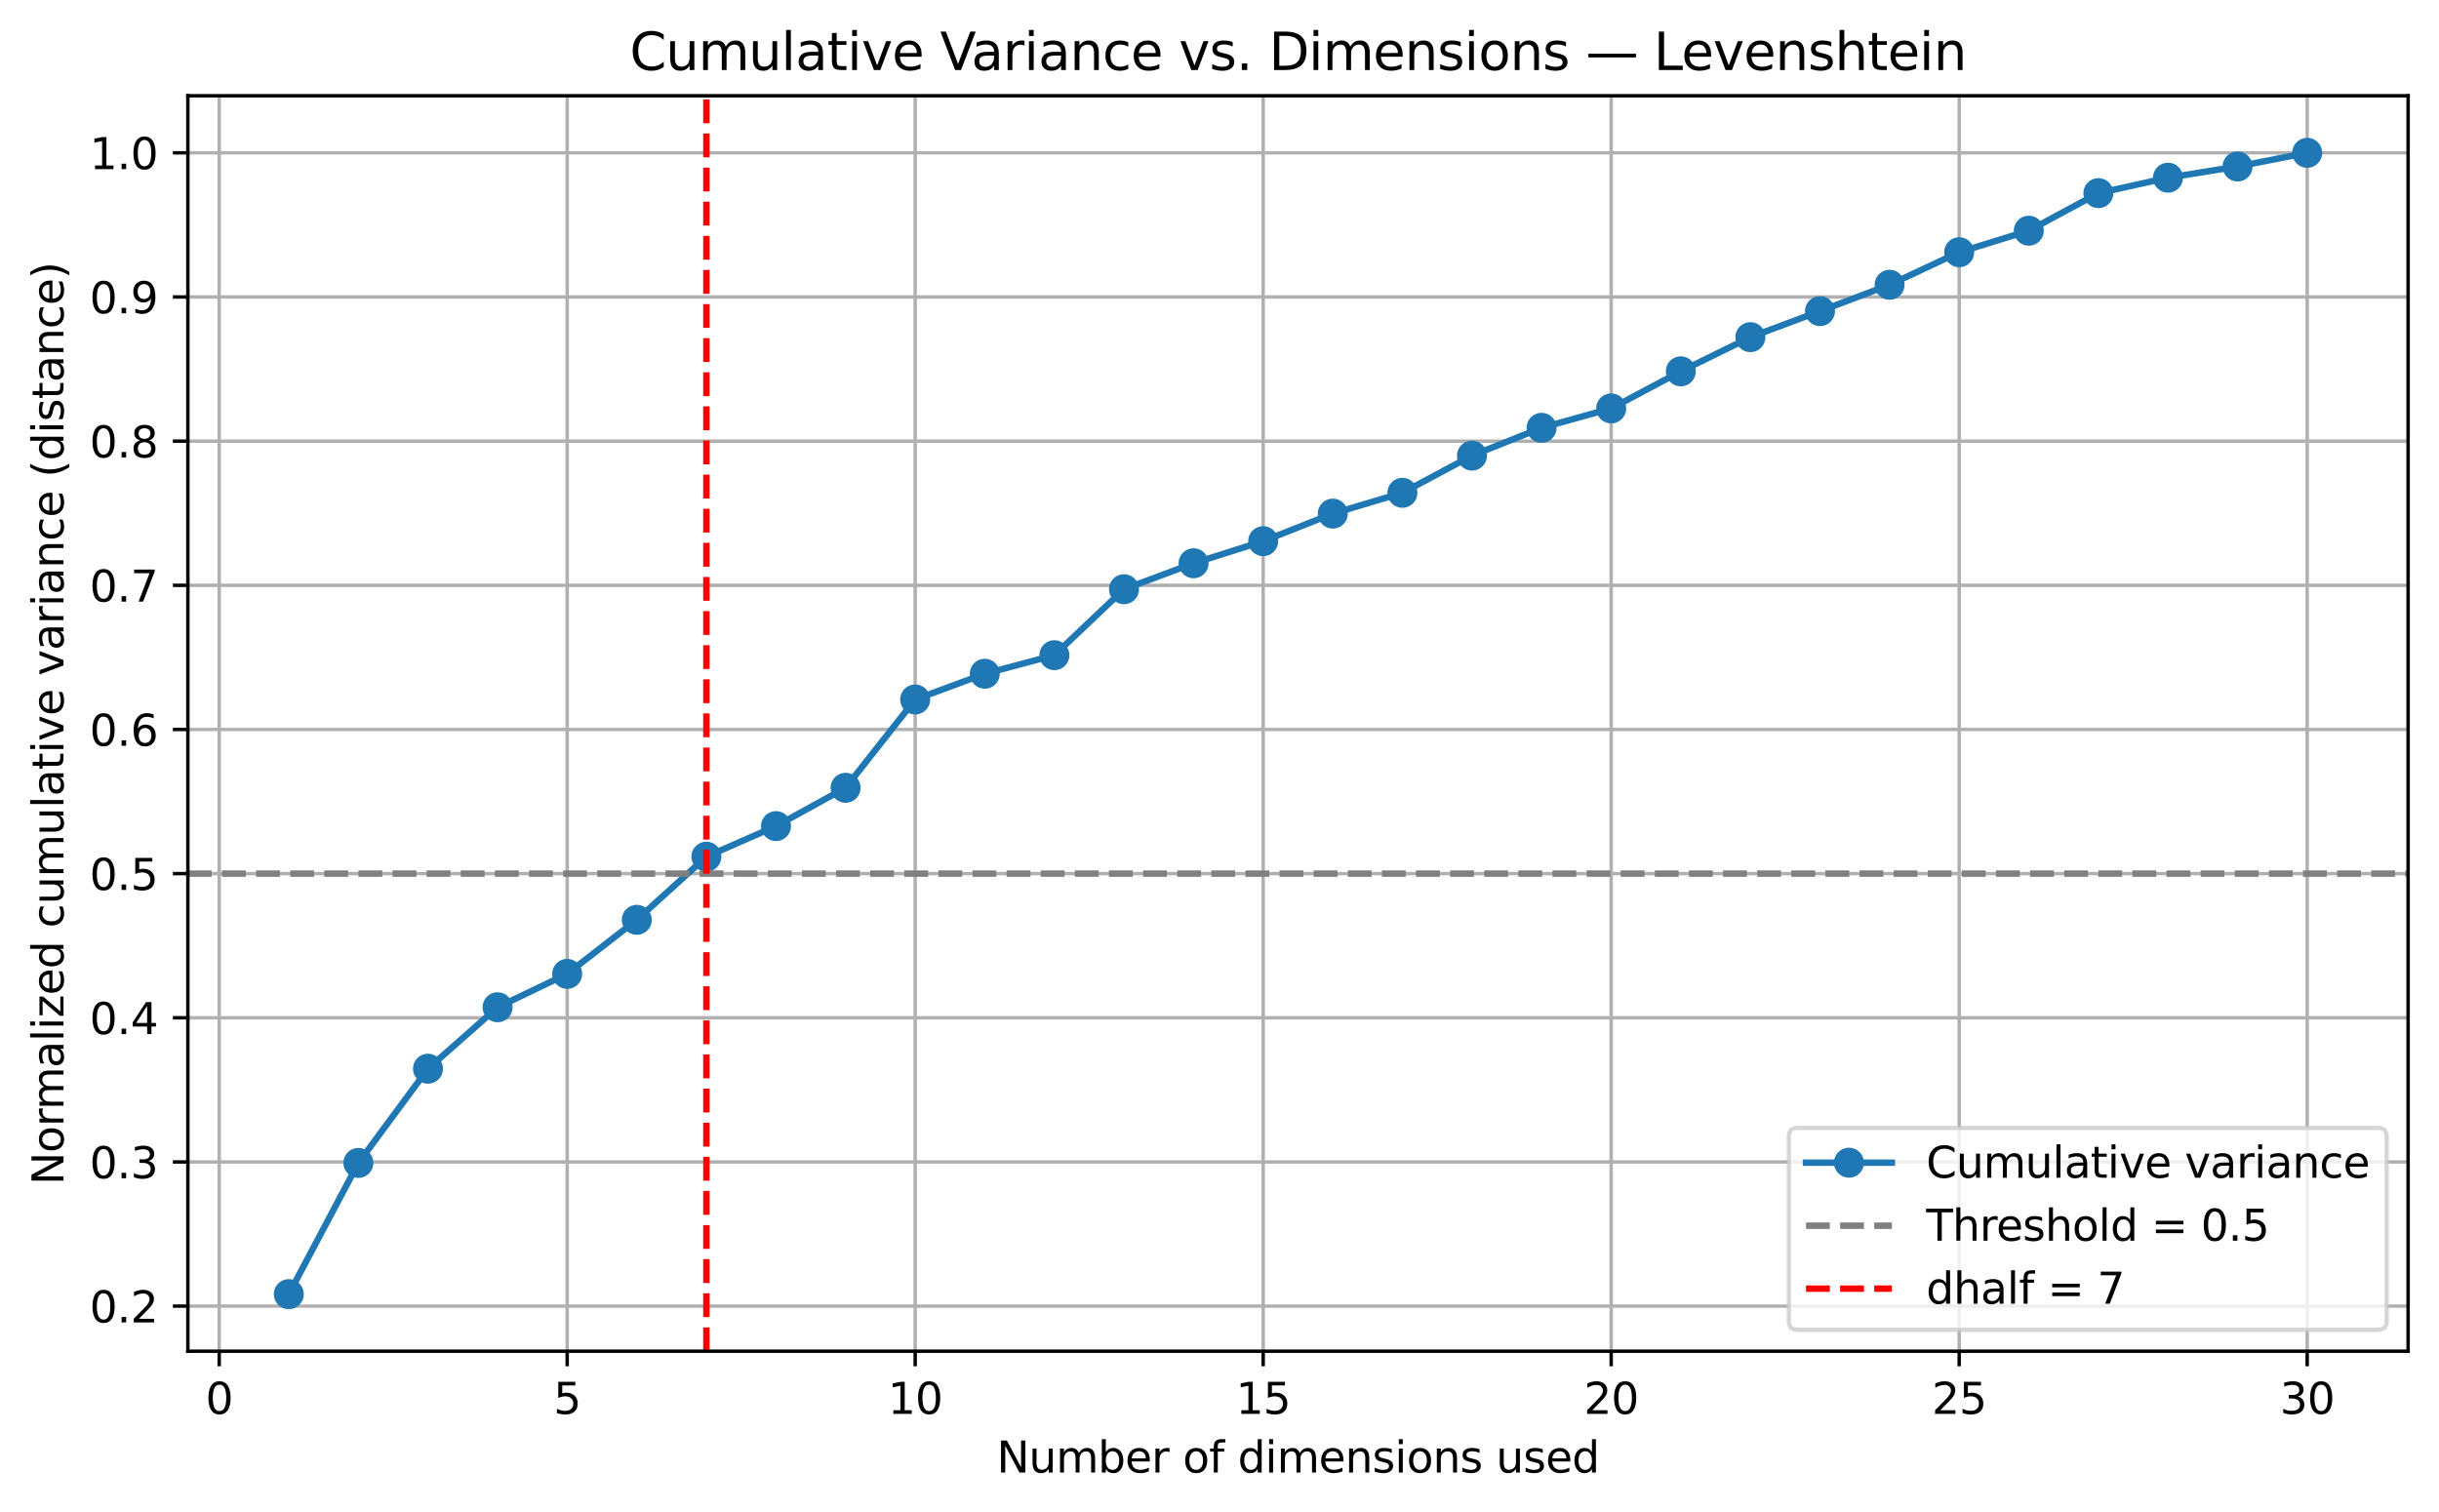 <?xml version="1.0" encoding="utf-8" standalone="no"?>
<!DOCTYPE svg PUBLIC "-//W3C//DTD SVG 1.1//EN"
  "http://www.w3.org/Graphics/SVG/1.1/DTD/svg11.dtd">
<svg xmlns:xlink="http://www.w3.org/1999/xlink" width="568.371pt" height="352.474pt" viewBox="0 0 568.371 352.474" xmlns="http://www.w3.org/2000/svg" version="1.1">
 <defs>
  <style type="text/css">*{stroke-linejoin: round; stroke-linecap: butt}</style>
 </defs>
 <g id="figure_1">
  <g id="patch_1">
   <path d="M 0 352.474 
L 568.371 352.474 
L 568.371 0 
L 0 0 
z
" style="fill: #ffffff"/>
  </g>
  <g id="axes_1">
   <g id="patch_2">
    <path d="M 43.781 314.918 
L 561.171 314.918 
L 561.171 22.318 
L 43.781 22.318 
z
" style="fill: #ffffff"/>
   </g>
   <g id="matplotlib.axis_1">
    <g id="xtick_1">
     <g id="line2d_1">
      <path d="M 51.08 314.918 
L 51.08 22.318 
" clip-path="url(#pb1ccb8af66)" style="fill: none; stroke: #b0b0b0; stroke-width: 0.8; stroke-linecap: square"/>
     </g>
     <g id="line2d_2">
      <defs>
       <path id="m6de966bd81" d="M 0 0 
L 0 3.5 
" style="stroke: #000000; stroke-width: 0.8"/>
      </defs>
      <g>
       <use xlink:href="#m6de966bd81" x="51.08" y="314.918" style="stroke: #000000; stroke-width: 0.8"/>
      </g>
     </g>
     <g id="text_1">
      <!-- 0 -->
      <g transform="translate(47.899 329.517) scale(0.1 -0.1)">
       <defs>
        <path id="DejaVuSans-30" d="M 2034 4250 
Q 1547 4250 1301 3770 
Q 1056 3291 1056 2328 
Q 1056 1369 1301 889 
Q 1547 409 2034 409 
Q 2525 409 2770 889 
Q 3016 1369 3016 2328 
Q 3016 3291 2770 3770 
Q 2525 4250 2034 4250 
z
M 2034 4750 
Q 2819 4750 3233 4129 
Q 3647 3509 3647 2328 
Q 3647 1150 3233 529 
Q 2819 -91 2034 -91 
Q 1250 -91 836 529 
Q 422 1150 422 2328 
Q 422 3509 836 4129 
Q 1250 4750 2034 4750 
z
" transform="scale(0.016)"/>
       </defs>
       <use xlink:href="#DejaVuSans-30"/>
      </g>
     </g>
    </g>
    <g id="xtick_2">
     <g id="line2d_3">
      <path d="M 132.175 314.918 
L 132.175 22.318 
" clip-path="url(#pb1ccb8af66)" style="fill: none; stroke: #b0b0b0; stroke-width: 0.8; stroke-linecap: square"/>
     </g>
     <g id="line2d_4">
      <g>
       <use xlink:href="#m6de966bd81" x="132.175" y="314.918" style="stroke: #000000; stroke-width: 0.8"/>
      </g>
     </g>
     <g id="text_2">
      <!-- 5 -->
      <g transform="translate(128.994 329.517) scale(0.1 -0.1)">
       <defs>
        <path id="DejaVuSans-35" d="M 691 4666 
L 3169 4666 
L 3169 4134 
L 1269 4134 
L 1269 2991 
Q 1406 3038 1543 3061 
Q 1681 3084 1819 3084 
Q 2600 3084 3056 2656 
Q 3513 2228 3513 1497 
Q 3513 744 3044 326 
Q 2575 -91 1722 -91 
Q 1428 -91 1123 -41 
Q 819 9 494 109 
L 494 744 
Q 775 591 1075 516 
Q 1375 441 1709 441 
Q 2250 441 2565 725 
Q 2881 1009 2881 1497 
Q 2881 1984 2565 2268 
Q 2250 2553 1709 2553 
Q 1456 2553 1204 2497 
Q 953 2441 691 2322 
L 691 4666 
z
" transform="scale(0.016)"/>
       </defs>
       <use xlink:href="#DejaVuSans-35"/>
      </g>
     </g>
    </g>
    <g id="xtick_3">
     <g id="line2d_5">
      <path d="M 213.271 314.918 
L 213.271 22.318 
" clip-path="url(#pb1ccb8af66)" style="fill: none; stroke: #b0b0b0; stroke-width: 0.8; stroke-linecap: square"/>
     </g>
     <g id="line2d_6">
      <g>
       <use xlink:href="#m6de966bd81" x="213.271" y="314.918" style="stroke: #000000; stroke-width: 0.8"/>
      </g>
     </g>
     <g id="text_3">
      <!-- 10 -->
      <g transform="translate(206.909 329.517) scale(0.1 -0.1)">
       <defs>
        <path id="DejaVuSans-31" d="M 794 531 
L 1825 531 
L 1825 4091 
L 703 3866 
L 703 4441 
L 1819 4666 
L 2450 4666 
L 2450 531 
L 3481 531 
L 3481 0 
L 794 0 
L 794 531 
z
" transform="scale(0.016)"/>
       </defs>
       <use xlink:href="#DejaVuSans-31"/>
       <use xlink:href="#DejaVuSans-30" transform="translate(63.623 0)"/>
      </g>
     </g>
    </g>
    <g id="xtick_4">
     <g id="line2d_7">
      <path d="M 294.367 314.918 
L 294.367 22.318 
" clip-path="url(#pb1ccb8af66)" style="fill: none; stroke: #b0b0b0; stroke-width: 0.8; stroke-linecap: square"/>
     </g>
     <g id="line2d_8">
      <g>
       <use xlink:href="#m6de966bd81" x="294.367" y="314.918" style="stroke: #000000; stroke-width: 0.8"/>
      </g>
     </g>
     <g id="text_4">
      <!-- 15 -->
      <g transform="translate(288.004 329.517) scale(0.1 -0.1)">
       <use xlink:href="#DejaVuSans-31"/>
       <use xlink:href="#DejaVuSans-35" transform="translate(63.623 0)"/>
      </g>
     </g>
    </g>
    <g id="xtick_5">
     <g id="line2d_9">
      <path d="M 375.462 314.918 
L 375.462 22.318 
" clip-path="url(#pb1ccb8af66)" style="fill: none; stroke: #b0b0b0; stroke-width: 0.8; stroke-linecap: square"/>
     </g>
     <g id="line2d_10">
      <g>
       <use xlink:href="#m6de966bd81" x="375.462" y="314.918" style="stroke: #000000; stroke-width: 0.8"/>
      </g>
     </g>
     <g id="text_5">
      <!-- 20 -->
      <g transform="translate(369.1 329.517) scale(0.1 -0.1)">
       <defs>
        <path id="DejaVuSans-32" d="M 1228 531 
L 3431 531 
L 3431 0 
L 469 0 
L 469 531 
Q 828 903 1448 1529 
Q 2069 2156 2228 2338 
Q 2531 2678 2651 2914 
Q 2772 3150 2772 3378 
Q 2772 3750 2511 3984 
Q 2250 4219 1831 4219 
Q 1534 4219 1204 4116 
Q 875 4013 500 3803 
L 500 4441 
Q 881 4594 1212 4672 
Q 1544 4750 1819 4750 
Q 2544 4750 2975 4387 
Q 3406 4025 3406 3419 
Q 3406 3131 3298 2873 
Q 3191 2616 2906 2266 
Q 2828 2175 2409 1742 
Q 1991 1309 1228 531 
z
" transform="scale(0.016)"/>
       </defs>
       <use xlink:href="#DejaVuSans-32"/>
       <use xlink:href="#DejaVuSans-30" transform="translate(63.623 0)"/>
      </g>
     </g>
    </g>
    <g id="xtick_6">
     <g id="line2d_11">
      <path d="M 456.558 314.918 
L 456.558 22.318 
" clip-path="url(#pb1ccb8af66)" style="fill: none; stroke: #b0b0b0; stroke-width: 0.8; stroke-linecap: square"/>
     </g>
     <g id="line2d_12">
      <g>
       <use xlink:href="#m6de966bd81" x="456.558" y="314.918" style="stroke: #000000; stroke-width: 0.8"/>
      </g>
     </g>
     <g id="text_6">
      <!-- 25 -->
      <g transform="translate(450.195 329.517) scale(0.1 -0.1)">
       <use xlink:href="#DejaVuSans-32"/>
       <use xlink:href="#DejaVuSans-35" transform="translate(63.623 0)"/>
      </g>
     </g>
    </g>
    <g id="xtick_7">
     <g id="line2d_13">
      <path d="M 537.654 314.918 
L 537.654 22.318 
" clip-path="url(#pb1ccb8af66)" style="fill: none; stroke: #b0b0b0; stroke-width: 0.8; stroke-linecap: square"/>
     </g>
     <g id="line2d_14">
      <g>
       <use xlink:href="#m6de966bd81" x="537.654" y="314.918" style="stroke: #000000; stroke-width: 0.8"/>
      </g>
     </g>
     <g id="text_7">
      <!-- 30 -->
      <g transform="translate(531.291 329.517) scale(0.1 -0.1)">
       <defs>
        <path id="DejaVuSans-33" d="M 2597 2516 
Q 3050 2419 3304 2112 
Q 3559 1806 3559 1356 
Q 3559 666 3084 287 
Q 2609 -91 1734 -91 
Q 1441 -91 1130 -33 
Q 819 25 488 141 
L 488 750 
Q 750 597 1062 519 
Q 1375 441 1716 441 
Q 2309 441 2620 675 
Q 2931 909 2931 1356 
Q 2931 1769 2642 2001 
Q 2353 2234 1838 2234 
L 1294 2234 
L 1294 2753 
L 1863 2753 
Q 2328 2753 2575 2939 
Q 2822 3125 2822 3475 
Q 2822 3834 2567 4026 
Q 2313 4219 1838 4219 
Q 1578 4219 1281 4162 
Q 984 4106 628 3988 
L 628 4550 
Q 988 4650 1302 4700 
Q 1616 4750 1894 4750 
Q 2613 4750 3031 4423 
Q 3450 4097 3450 3541 
Q 3450 3153 3228 2886 
Q 3006 2619 2597 2516 
z
" transform="scale(0.016)"/>
       </defs>
       <use xlink:href="#DejaVuSans-33"/>
       <use xlink:href="#DejaVuSans-30" transform="translate(63.623 0)"/>
      </g>
     </g>
    </g>
    <g id="text_8">
     <!-- Number of dimensions used -->
     <g transform="translate(232.274 343.195) scale(0.1 -0.1)">
      <defs>
       <path id="DejaVuSans-4e" d="M 628 4666 
L 1478 4666 
L 3547 763 
L 3547 4666 
L 4159 4666 
L 4159 0 
L 3309 0 
L 1241 3903 
L 1241 0 
L 628 0 
L 628 4666 
z
" transform="scale(0.016)"/>
       <path id="DejaVuSans-75" d="M 544 1381 
L 544 3500 
L 1119 3500 
L 1119 1403 
Q 1119 906 1312 657 
Q 1506 409 1894 409 
Q 2359 409 2629 706 
Q 2900 1003 2900 1516 
L 2900 3500 
L 3475 3500 
L 3475 0 
L 2900 0 
L 2900 538 
Q 2691 219 2414 64 
Q 2138 -91 1772 -91 
Q 1169 -91 856 284 
Q 544 659 544 1381 
z
M 1991 3584 
L 1991 3584 
z
" transform="scale(0.016)"/>
       <path id="DejaVuSans-6d" d="M 3328 2828 
Q 3544 3216 3844 3400 
Q 4144 3584 4550 3584 
Q 5097 3584 5394 3201 
Q 5691 2819 5691 2113 
L 5691 0 
L 5113 0 
L 5113 2094 
Q 5113 2597 4934 2840 
Q 4756 3084 4391 3084 
Q 3944 3084 3684 2787 
Q 3425 2491 3425 1978 
L 3425 0 
L 2847 0 
L 2847 2094 
Q 2847 2600 2669 2842 
Q 2491 3084 2119 3084 
Q 1678 3084 1418 2786 
Q 1159 2488 1159 1978 
L 1159 0 
L 581 0 
L 581 3500 
L 1159 3500 
L 1159 2956 
Q 1356 3278 1631 3431 
Q 1906 3584 2284 3584 
Q 2666 3584 2933 3390 
Q 3200 3197 3328 2828 
z
" transform="scale(0.016)"/>
       <path id="DejaVuSans-62" d="M 3116 1747 
Q 3116 2381 2855 2742 
Q 2594 3103 2138 3103 
Q 1681 3103 1420 2742 
Q 1159 2381 1159 1747 
Q 1159 1113 1420 752 
Q 1681 391 2138 391 
Q 2594 391 2855 752 
Q 3116 1113 3116 1747 
z
M 1159 2969 
Q 1341 3281 1617 3432 
Q 1894 3584 2278 3584 
Q 2916 3584 3314 3078 
Q 3713 2572 3713 1747 
Q 3713 922 3314 415 
Q 2916 -91 2278 -91 
Q 1894 -91 1617 61 
Q 1341 213 1159 525 
L 1159 0 
L 581 0 
L 581 4863 
L 1159 4863 
L 1159 2969 
z
" transform="scale(0.016)"/>
       <path id="DejaVuSans-65" d="M 3597 1894 
L 3597 1613 
L 953 1613 
Q 991 1019 1311 708 
Q 1631 397 2203 397 
Q 2534 397 2845 478 
Q 3156 559 3463 722 
L 3463 178 
Q 3153 47 2828 -22 
Q 2503 -91 2169 -91 
Q 1331 -91 842 396 
Q 353 884 353 1716 
Q 353 2575 817 3079 
Q 1281 3584 2069 3584 
Q 2775 3584 3186 3129 
Q 3597 2675 3597 1894 
z
M 3022 2063 
Q 3016 2534 2758 2815 
Q 2500 3097 2075 3097 
Q 1594 3097 1305 2825 
Q 1016 2553 972 2059 
L 3022 2063 
z
" transform="scale(0.016)"/>
       <path id="DejaVuSans-72" d="M 2631 2963 
Q 2534 3019 2420 3045 
Q 2306 3072 2169 3072 
Q 1681 3072 1420 2755 
Q 1159 2438 1159 1844 
L 1159 0 
L 581 0 
L 581 3500 
L 1159 3500 
L 1159 2956 
Q 1341 3275 1631 3429 
Q 1922 3584 2338 3584 
Q 2397 3584 2469 3576 
Q 2541 3569 2628 3553 
L 2631 2963 
z
" transform="scale(0.016)"/>
       <path id="DejaVuSans-20" transform="scale(0.016)"/>
       <path id="DejaVuSans-6f" d="M 1959 3097 
Q 1497 3097 1228 2736 
Q 959 2375 959 1747 
Q 959 1119 1226 758 
Q 1494 397 1959 397 
Q 2419 397 2687 759 
Q 2956 1122 2956 1747 
Q 2956 2369 2687 2733 
Q 2419 3097 1959 3097 
z
M 1959 3584 
Q 2709 3584 3137 3096 
Q 3566 2609 3566 1747 
Q 3566 888 3137 398 
Q 2709 -91 1959 -91 
Q 1206 -91 779 398 
Q 353 888 353 1747 
Q 353 2609 779 3096 
Q 1206 3584 1959 3584 
z
" transform="scale(0.016)"/>
       <path id="DejaVuSans-66" d="M 2375 4863 
L 2375 4384 
L 1825 4384 
Q 1516 4384 1395 4259 
Q 1275 4134 1275 3809 
L 1275 3500 
L 2222 3500 
L 2222 3053 
L 1275 3053 
L 1275 0 
L 697 0 
L 697 3053 
L 147 3053 
L 147 3500 
L 697 3500 
L 697 3744 
Q 697 4328 969 4595 
Q 1241 4863 1831 4863 
L 2375 4863 
z
" transform="scale(0.016)"/>
       <path id="DejaVuSans-64" d="M 2906 2969 
L 2906 4863 
L 3481 4863 
L 3481 0 
L 2906 0 
L 2906 525 
Q 2725 213 2448 61 
Q 2172 -91 1784 -91 
Q 1150 -91 751 415 
Q 353 922 353 1747 
Q 353 2572 751 3078 
Q 1150 3584 1784 3584 
Q 2172 3584 2448 3432 
Q 2725 3281 2906 2969 
z
M 947 1747 
Q 947 1113 1208 752 
Q 1469 391 1925 391 
Q 2381 391 2643 752 
Q 2906 1113 2906 1747 
Q 2906 2381 2643 2742 
Q 2381 3103 1925 3103 
Q 1469 3103 1208 2742 
Q 947 2381 947 1747 
z
" transform="scale(0.016)"/>
       <path id="DejaVuSans-69" d="M 603 3500 
L 1178 3500 
L 1178 0 
L 603 0 
L 603 3500 
z
M 603 4863 
L 1178 4863 
L 1178 4134 
L 603 4134 
L 603 4863 
z
" transform="scale(0.016)"/>
       <path id="DejaVuSans-6e" d="M 3513 2113 
L 3513 0 
L 2938 0 
L 2938 2094 
Q 2938 2591 2744 2837 
Q 2550 3084 2163 3084 
Q 1697 3084 1428 2787 
Q 1159 2491 1159 1978 
L 1159 0 
L 581 0 
L 581 3500 
L 1159 3500 
L 1159 2956 
Q 1366 3272 1645 3428 
Q 1925 3584 2291 3584 
Q 2894 3584 3203 3211 
Q 3513 2838 3513 2113 
z
" transform="scale(0.016)"/>
       <path id="DejaVuSans-73" d="M 2834 3397 
L 2834 2853 
Q 2591 2978 2328 3040 
Q 2066 3103 1784 3103 
Q 1356 3103 1142 2972 
Q 928 2841 928 2578 
Q 928 2378 1081 2264 
Q 1234 2150 1697 2047 
L 1894 2003 
Q 2506 1872 2764 1633 
Q 3022 1394 3022 966 
Q 3022 478 2636 193 
Q 2250 -91 1575 -91 
Q 1294 -91 989 -36 
Q 684 19 347 128 
L 347 722 
Q 666 556 975 473 
Q 1284 391 1588 391 
Q 1994 391 2212 530 
Q 2431 669 2431 922 
Q 2431 1156 2273 1281 
Q 2116 1406 1581 1522 
L 1381 1569 
Q 847 1681 609 1914 
Q 372 2147 372 2553 
Q 372 3047 722 3315 
Q 1072 3584 1716 3584 
Q 2034 3584 2315 3537 
Q 2597 3491 2834 3397 
z
" transform="scale(0.016)"/>
      </defs>
      <use xlink:href="#DejaVuSans-4e"/>
      <use xlink:href="#DejaVuSans-75" transform="translate(74.805 0)"/>
      <use xlink:href="#DejaVuSans-6d" transform="translate(138.184 0)"/>
      <use xlink:href="#DejaVuSans-62" transform="translate(235.596 0)"/>
      <use xlink:href="#DejaVuSans-65" transform="translate(299.072 0)"/>
      <use xlink:href="#DejaVuSans-72" transform="translate(360.596 0)"/>
      <use xlink:href="#DejaVuSans-20" transform="translate(401.709 0)"/>
      <use xlink:href="#DejaVuSans-6f" transform="translate(433.496 0)"/>
      <use xlink:href="#DejaVuSans-66" transform="translate(494.678 0)"/>
      <use xlink:href="#DejaVuSans-20" transform="translate(529.883 0)"/>
      <use xlink:href="#DejaVuSans-64" transform="translate(561.67 0)"/>
      <use xlink:href="#DejaVuSans-69" transform="translate(625.146 0)"/>
      <use xlink:href="#DejaVuSans-6d" transform="translate(652.93 0)"/>
      <use xlink:href="#DejaVuSans-65" transform="translate(750.342 0)"/>
      <use xlink:href="#DejaVuSans-6e" transform="translate(811.865 0)"/>
      <use xlink:href="#DejaVuSans-73" transform="translate(875.244 0)"/>
      <use xlink:href="#DejaVuSans-69" transform="translate(927.344 0)"/>
      <use xlink:href="#DejaVuSans-6f" transform="translate(955.127 0)"/>
      <use xlink:href="#DejaVuSans-6e" transform="translate(1016.309 0)"/>
      <use xlink:href="#DejaVuSans-73" transform="translate(1079.688 0)"/>
      <use xlink:href="#DejaVuSans-20" transform="translate(1131.787 0)"/>
      <use xlink:href="#DejaVuSans-75" transform="translate(1163.574 0)"/>
      <use xlink:href="#DejaVuSans-73" transform="translate(1226.953 0)"/>
      <use xlink:href="#DejaVuSans-65" transform="translate(1279.053 0)"/>
      <use xlink:href="#DejaVuSans-64" transform="translate(1340.576 0)"/>
     </g>
    </g>
   </g>
   <g id="matplotlib.axis_2">
    <g id="ytick_1">
     <g id="line2d_15">
      <path d="M 43.781 304.405 
L 561.171 304.405 
" clip-path="url(#pb1ccb8af66)" style="fill: none; stroke: #b0b0b0; stroke-width: 0.8; stroke-linecap: square"/>
     </g>
     <g id="line2d_16">
      <defs>
       <path id="m1f09f10ad2" d="M 0 0 
L -3.5 0 
" style="stroke: #000000; stroke-width: 0.8"/>
      </defs>
      <g>
       <use xlink:href="#m1f09f10ad2" x="43.781" y="304.405" style="stroke: #000000; stroke-width: 0.8"/>
      </g>
     </g>
     <g id="text_9">
      <!-- 0.2 -->
      <g transform="translate(20.878 308.204) scale(0.1 -0.1)">
       <defs>
        <path id="DejaVuSans-2e" d="M 684 794 
L 1344 794 
L 1344 0 
L 684 0 
L 684 794 
z
" transform="scale(0.016)"/>
       </defs>
       <use xlink:href="#DejaVuSans-30"/>
       <use xlink:href="#DejaVuSans-2e" transform="translate(63.623 0)"/>
       <use xlink:href="#DejaVuSans-32" transform="translate(95.41 0)"/>
      </g>
     </g>
    </g>
    <g id="ytick_2">
     <g id="line2d_17">
      <path d="M 43.781 270.806 
L 561.171 270.806 
" clip-path="url(#pb1ccb8af66)" style="fill: none; stroke: #b0b0b0; stroke-width: 0.8; stroke-linecap: square"/>
     </g>
     <g id="line2d_18">
      <g>
       <use xlink:href="#m1f09f10ad2" x="43.781" y="270.806" style="stroke: #000000; stroke-width: 0.8"/>
      </g>
     </g>
     <g id="text_10">
      <!-- 0.3 -->
      <g transform="translate(20.878 274.606) scale(0.1 -0.1)">
       <use xlink:href="#DejaVuSans-30"/>
       <use xlink:href="#DejaVuSans-2e" transform="translate(63.623 0)"/>
       <use xlink:href="#DejaVuSans-33" transform="translate(95.41 0)"/>
      </g>
     </g>
    </g>
    <g id="ytick_3">
     <g id="line2d_19">
      <path d="M 43.781 237.208 
L 561.171 237.208 
" clip-path="url(#pb1ccb8af66)" style="fill: none; stroke: #b0b0b0; stroke-width: 0.8; stroke-linecap: square"/>
     </g>
     <g id="line2d_20">
      <g>
       <use xlink:href="#m1f09f10ad2" x="43.781" y="237.208" style="stroke: #000000; stroke-width: 0.8"/>
      </g>
     </g>
     <g id="text_11">
      <!-- 0.4 -->
      <g transform="translate(20.878 241.007) scale(0.1 -0.1)">
       <defs>
        <path id="DejaVuSans-34" d="M 2419 4116 
L 825 1625 
L 2419 1625 
L 2419 4116 
z
M 2253 4666 
L 3047 4666 
L 3047 1625 
L 3713 1625 
L 3713 1100 
L 3047 1100 
L 3047 0 
L 2419 0 
L 2419 1100 
L 313 1100 
L 313 1709 
L 2253 4666 
z
" transform="scale(0.016)"/>
       </defs>
       <use xlink:href="#DejaVuSans-30"/>
       <use xlink:href="#DejaVuSans-2e" transform="translate(63.623 0)"/>
       <use xlink:href="#DejaVuSans-34" transform="translate(95.41 0)"/>
      </g>
     </g>
    </g>
    <g id="ytick_4">
     <g id="line2d_21">
      <path d="M 43.781 203.61 
L 561.171 203.61 
" clip-path="url(#pb1ccb8af66)" style="fill: none; stroke: #b0b0b0; stroke-width: 0.8; stroke-linecap: square"/>
     </g>
     <g id="line2d_22">
      <g>
       <use xlink:href="#m1f09f10ad2" x="43.781" y="203.61" style="stroke: #000000; stroke-width: 0.8"/>
      </g>
     </g>
     <g id="text_12">
      <!-- 0.5 -->
      <g transform="translate(20.878 207.409) scale(0.1 -0.1)">
       <use xlink:href="#DejaVuSans-30"/>
       <use xlink:href="#DejaVuSans-2e" transform="translate(63.623 0)"/>
       <use xlink:href="#DejaVuSans-35" transform="translate(95.41 0)"/>
      </g>
     </g>
    </g>
    <g id="ytick_5">
     <g id="line2d_23">
      <path d="M 43.781 170.011 
L 561.171 170.011 
" clip-path="url(#pb1ccb8af66)" style="fill: none; stroke: #b0b0b0; stroke-width: 0.8; stroke-linecap: square"/>
     </g>
     <g id="line2d_24">
      <g>
       <use xlink:href="#m1f09f10ad2" x="43.781" y="170.011" style="stroke: #000000; stroke-width: 0.8"/>
      </g>
     </g>
     <g id="text_13">
      <!-- 0.6 -->
      <g transform="translate(20.878 173.811) scale(0.1 -0.1)">
       <defs>
        <path id="DejaVuSans-36" d="M 2113 2584 
Q 1688 2584 1439 2293 
Q 1191 2003 1191 1497 
Q 1191 994 1439 701 
Q 1688 409 2113 409 
Q 2538 409 2786 701 
Q 3034 994 3034 1497 
Q 3034 2003 2786 2293 
Q 2538 2584 2113 2584 
z
M 3366 4563 
L 3366 3988 
Q 3128 4100 2886 4159 
Q 2644 4219 2406 4219 
Q 1781 4219 1451 3797 
Q 1122 3375 1075 2522 
Q 1259 2794 1537 2939 
Q 1816 3084 2150 3084 
Q 2853 3084 3261 2657 
Q 3669 2231 3669 1497 
Q 3669 778 3244 343 
Q 2819 -91 2113 -91 
Q 1303 -91 875 529 
Q 447 1150 447 2328 
Q 447 3434 972 4092 
Q 1497 4750 2381 4750 
Q 2619 4750 2861 4703 
Q 3103 4656 3366 4563 
z
" transform="scale(0.016)"/>
       </defs>
       <use xlink:href="#DejaVuSans-30"/>
       <use xlink:href="#DejaVuSans-2e" transform="translate(63.623 0)"/>
       <use xlink:href="#DejaVuSans-36" transform="translate(95.41 0)"/>
      </g>
     </g>
    </g>
    <g id="ytick_6">
     <g id="line2d_25">
      <path d="M 43.781 136.413 
L 561.171 136.413 
" clip-path="url(#pb1ccb8af66)" style="fill: none; stroke: #b0b0b0; stroke-width: 0.8; stroke-linecap: square"/>
     </g>
     <g id="line2d_26">
      <g>
       <use xlink:href="#m1f09f10ad2" x="43.781" y="136.413" style="stroke: #000000; stroke-width: 0.8"/>
      </g>
     </g>
     <g id="text_14">
      <!-- 0.7 -->
      <g transform="translate(20.878 140.212) scale(0.1 -0.1)">
       <defs>
        <path id="DejaVuSans-37" d="M 525 4666 
L 3525 4666 
L 3525 4397 
L 1831 0 
L 1172 0 
L 2766 4134 
L 525 4134 
L 525 4666 
z
" transform="scale(0.016)"/>
       </defs>
       <use xlink:href="#DejaVuSans-30"/>
       <use xlink:href="#DejaVuSans-2e" transform="translate(63.623 0)"/>
       <use xlink:href="#DejaVuSans-37" transform="translate(95.41 0)"/>
      </g>
     </g>
    </g>
    <g id="ytick_7">
     <g id="line2d_27">
      <path d="M 43.781 102.815 
L 561.171 102.815 
" clip-path="url(#pb1ccb8af66)" style="fill: none; stroke: #b0b0b0; stroke-width: 0.8; stroke-linecap: square"/>
     </g>
     <g id="line2d_28">
      <g>
       <use xlink:href="#m1f09f10ad2" x="43.781" y="102.815" style="stroke: #000000; stroke-width: 0.8"/>
      </g>
     </g>
     <g id="text_15">
      <!-- 0.8 -->
      <g transform="translate(20.878 106.614) scale(0.1 -0.1)">
       <defs>
        <path id="DejaVuSans-38" d="M 2034 2216 
Q 1584 2216 1326 1975 
Q 1069 1734 1069 1313 
Q 1069 891 1326 650 
Q 1584 409 2034 409 
Q 2484 409 2743 651 
Q 3003 894 3003 1313 
Q 3003 1734 2745 1975 
Q 2488 2216 2034 2216 
z
M 1403 2484 
Q 997 2584 770 2862 
Q 544 3141 544 3541 
Q 544 4100 942 4425 
Q 1341 4750 2034 4750 
Q 2731 4750 3128 4425 
Q 3525 4100 3525 3541 
Q 3525 3141 3298 2862 
Q 3072 2584 2669 2484 
Q 3125 2378 3379 2068 
Q 3634 1759 3634 1313 
Q 3634 634 3220 271 
Q 2806 -91 2034 -91 
Q 1263 -91 848 271 
Q 434 634 434 1313 
Q 434 1759 690 2068 
Q 947 2378 1403 2484 
z
M 1172 3481 
Q 1172 3119 1398 2916 
Q 1625 2713 2034 2713 
Q 2441 2713 2670 2916 
Q 2900 3119 2900 3481 
Q 2900 3844 2670 4047 
Q 2441 4250 2034 4250 
Q 1625 4250 1398 4047 
Q 1172 3844 1172 3481 
z
" transform="scale(0.016)"/>
       </defs>
       <use xlink:href="#DejaVuSans-30"/>
       <use xlink:href="#DejaVuSans-2e" transform="translate(63.623 0)"/>
       <use xlink:href="#DejaVuSans-38" transform="translate(95.41 0)"/>
      </g>
     </g>
    </g>
    <g id="ytick_8">
     <g id="line2d_29">
      <path d="M 43.781 69.216 
L 561.171 69.216 
" clip-path="url(#pb1ccb8af66)" style="fill: none; stroke: #b0b0b0; stroke-width: 0.8; stroke-linecap: square"/>
     </g>
     <g id="line2d_30">
      <g>
       <use xlink:href="#m1f09f10ad2" x="43.781" y="69.216" style="stroke: #000000; stroke-width: 0.8"/>
      </g>
     </g>
     <g id="text_16">
      <!-- 0.9 -->
      <g transform="translate(20.878 73.016) scale(0.1 -0.1)">
       <defs>
        <path id="DejaVuSans-39" d="M 703 97 
L 703 672 
Q 941 559 1184 500 
Q 1428 441 1663 441 
Q 2288 441 2617 861 
Q 2947 1281 2994 2138 
Q 2813 1869 2534 1725 
Q 2256 1581 1919 1581 
Q 1219 1581 811 2004 
Q 403 2428 403 3163 
Q 403 3881 828 4315 
Q 1253 4750 1959 4750 
Q 2769 4750 3195 4129 
Q 3622 3509 3622 2328 
Q 3622 1225 3098 567 
Q 2575 -91 1691 -91 
Q 1453 -91 1209 -44 
Q 966 3 703 97 
z
M 1959 2075 
Q 2384 2075 2632 2365 
Q 2881 2656 2881 3163 
Q 2881 3666 2632 3958 
Q 2384 4250 1959 4250 
Q 1534 4250 1286 3958 
Q 1038 3666 1038 3163 
Q 1038 2656 1286 2365 
Q 1534 2075 1959 2075 
z
" transform="scale(0.016)"/>
       </defs>
       <use xlink:href="#DejaVuSans-30"/>
       <use xlink:href="#DejaVuSans-2e" transform="translate(63.623 0)"/>
       <use xlink:href="#DejaVuSans-39" transform="translate(95.41 0)"/>
      </g>
     </g>
    </g>
    <g id="ytick_9">
     <g id="line2d_31">
      <path d="M 43.781 35.618 
L 561.171 35.618 
" clip-path="url(#pb1ccb8af66)" style="fill: none; stroke: #b0b0b0; stroke-width: 0.8; stroke-linecap: square"/>
     </g>
     <g id="line2d_32">
      <g>
       <use xlink:href="#m1f09f10ad2" x="43.781" y="35.618" style="stroke: #000000; stroke-width: 0.8"/>
      </g>
     </g>
     <g id="text_17">
      <!-- 1.0 -->
      <g transform="translate(20.878 39.417) scale(0.1 -0.1)">
       <use xlink:href="#DejaVuSans-31"/>
       <use xlink:href="#DejaVuSans-2e" transform="translate(63.623 0)"/>
       <use xlink:href="#DejaVuSans-30" transform="translate(95.41 0)"/>
      </g>
     </g>
    </g>
    <g id="text_18">
     <!-- Normalized cumulative variance (distance) -->
     <g transform="translate(14.798 276.151) rotate(-90) scale(0.1 -0.1)">
      <defs>
       <path id="DejaVuSans-61" d="M 2194 1759 
Q 1497 1759 1228 1600 
Q 959 1441 959 1056 
Q 959 750 1161 570 
Q 1363 391 1709 391 
Q 2188 391 2477 730 
Q 2766 1069 2766 1631 
L 2766 1759 
L 2194 1759 
z
M 3341 1997 
L 3341 0 
L 2766 0 
L 2766 531 
Q 2569 213 2275 61 
Q 1981 -91 1556 -91 
Q 1019 -91 701 211 
Q 384 513 384 1019 
Q 384 1609 779 1909 
Q 1175 2209 1959 2209 
L 2766 2209 
L 2766 2266 
Q 2766 2663 2505 2880 
Q 2244 3097 1772 3097 
Q 1472 3097 1187 3025 
Q 903 2953 641 2809 
L 641 3341 
Q 956 3463 1253 3523 
Q 1550 3584 1831 3584 
Q 2591 3584 2966 3190 
Q 3341 2797 3341 1997 
z
" transform="scale(0.016)"/>
       <path id="DejaVuSans-6c" d="M 603 4863 
L 1178 4863 
L 1178 0 
L 603 0 
L 603 4863 
z
" transform="scale(0.016)"/>
       <path id="DejaVuSans-7a" d="M 353 3500 
L 3084 3500 
L 3084 2975 
L 922 459 
L 3084 459 
L 3084 0 
L 275 0 
L 275 525 
L 2438 3041 
L 353 3041 
L 353 3500 
z
" transform="scale(0.016)"/>
       <path id="DejaVuSans-63" d="M 3122 3366 
L 3122 2828 
Q 2878 2963 2633 3030 
Q 2388 3097 2138 3097 
Q 1578 3097 1268 2742 
Q 959 2388 959 1747 
Q 959 1106 1268 751 
Q 1578 397 2138 397 
Q 2388 397 2633 464 
Q 2878 531 3122 666 
L 3122 134 
Q 2881 22 2623 -34 
Q 2366 -91 2075 -91 
Q 1284 -91 818 406 
Q 353 903 353 1747 
Q 353 2603 823 3093 
Q 1294 3584 2113 3584 
Q 2378 3584 2631 3529 
Q 2884 3475 3122 3366 
z
" transform="scale(0.016)"/>
       <path id="DejaVuSans-74" d="M 1172 4494 
L 1172 3500 
L 2356 3500 
L 2356 3053 
L 1172 3053 
L 1172 1153 
Q 1172 725 1289 603 
Q 1406 481 1766 481 
L 2356 481 
L 2356 0 
L 1766 0 
Q 1100 0 847 248 
Q 594 497 594 1153 
L 594 3053 
L 172 3053 
L 172 3500 
L 594 3500 
L 594 4494 
L 1172 4494 
z
" transform="scale(0.016)"/>
       <path id="DejaVuSans-76" d="M 191 3500 
L 800 3500 
L 1894 563 
L 2988 3500 
L 3597 3500 
L 2284 0 
L 1503 0 
L 191 3500 
z
" transform="scale(0.016)"/>
       <path id="DejaVuSans-28" d="M 1984 4856 
Q 1566 4138 1362 3434 
Q 1159 2731 1159 2009 
Q 1159 1288 1364 580 
Q 1569 -128 1984 -844 
L 1484 -844 
Q 1016 -109 783 600 
Q 550 1309 550 2009 
Q 550 2706 781 3412 
Q 1013 4119 1484 4856 
L 1984 4856 
z
" transform="scale(0.016)"/>
       <path id="DejaVuSans-29" d="M 513 4856 
L 1013 4856 
Q 1481 4119 1714 3412 
Q 1947 2706 1947 2009 
Q 1947 1309 1714 600 
Q 1481 -109 1013 -844 
L 513 -844 
Q 928 -128 1133 580 
Q 1338 1288 1338 2009 
Q 1338 2731 1133 3434 
Q 928 4138 513 4856 
z
" transform="scale(0.016)"/>
      </defs>
      <use xlink:href="#DejaVuSans-4e"/>
      <use xlink:href="#DejaVuSans-6f" transform="translate(74.805 0)"/>
      <use xlink:href="#DejaVuSans-72" transform="translate(135.986 0)"/>
      <use xlink:href="#DejaVuSans-6d" transform="translate(175.35 0)"/>
      <use xlink:href="#DejaVuSans-61" transform="translate(272.762 0)"/>
      <use xlink:href="#DejaVuSans-6c" transform="translate(334.041 0)"/>
      <use xlink:href="#DejaVuSans-69" transform="translate(361.824 0)"/>
      <use xlink:href="#DejaVuSans-7a" transform="translate(389.607 0)"/>
      <use xlink:href="#DejaVuSans-65" transform="translate(442.098 0)"/>
      <use xlink:href="#DejaVuSans-64" transform="translate(503.621 0)"/>
      <use xlink:href="#DejaVuSans-20" transform="translate(567.098 0)"/>
      <use xlink:href="#DejaVuSans-63" transform="translate(598.885 0)"/>
      <use xlink:href="#DejaVuSans-75" transform="translate(653.865 0)"/>
      <use xlink:href="#DejaVuSans-6d" transform="translate(717.244 0)"/>
      <use xlink:href="#DejaVuSans-75" transform="translate(814.656 0)"/>
      <use xlink:href="#DejaVuSans-6c" transform="translate(878.035 0)"/>
      <use xlink:href="#DejaVuSans-61" transform="translate(905.818 0)"/>
      <use xlink:href="#DejaVuSans-74" transform="translate(967.098 0)"/>
      <use xlink:href="#DejaVuSans-69" transform="translate(1006.307 0)"/>
      <use xlink:href="#DejaVuSans-76" transform="translate(1034.09 0)"/>
      <use xlink:href="#DejaVuSans-65" transform="translate(1093.27 0)"/>
      <use xlink:href="#DejaVuSans-20" transform="translate(1154.793 0)"/>
      <use xlink:href="#DejaVuSans-76" transform="translate(1186.58 0)"/>
      <use xlink:href="#DejaVuSans-61" transform="translate(1245.76 0)"/>
      <use xlink:href="#DejaVuSans-72" transform="translate(1307.039 0)"/>
      <use xlink:href="#DejaVuSans-69" transform="translate(1348.152 0)"/>
      <use xlink:href="#DejaVuSans-61" transform="translate(1375.936 0)"/>
      <use xlink:href="#DejaVuSans-6e" transform="translate(1437.215 0)"/>
      <use xlink:href="#DejaVuSans-63" transform="translate(1500.594 0)"/>
      <use xlink:href="#DejaVuSans-65" transform="translate(1555.574 0)"/>
      <use xlink:href="#DejaVuSans-20" transform="translate(1617.098 0)"/>
      <use xlink:href="#DejaVuSans-28" transform="translate(1648.885 0)"/>
      <use xlink:href="#DejaVuSans-64" transform="translate(1687.898 0)"/>
      <use xlink:href="#DejaVuSans-69" transform="translate(1751.375 0)"/>
      <use xlink:href="#DejaVuSans-73" transform="translate(1779.158 0)"/>
      <use xlink:href="#DejaVuSans-74" transform="translate(1831.258 0)"/>
      <use xlink:href="#DejaVuSans-61" transform="translate(1870.467 0)"/>
      <use xlink:href="#DejaVuSans-6e" transform="translate(1931.746 0)"/>
      <use xlink:href="#DejaVuSans-63" transform="translate(1995.125 0)"/>
      <use xlink:href="#DejaVuSans-65" transform="translate(2050.105 0)"/>
      <use xlink:href="#DejaVuSans-29" transform="translate(2111.629 0)"/>
     </g>
    </g>
   </g>
   <g id="line2d_33">
    <path d="M 67.299 301.618 
L 83.518 271.031 
L 99.737 249.075 
L 115.956 234.753 
L 132.175 226.977 
L 148.395 214.375 
L 164.614 199.659 
L 180.833 192.534 
L 197.052 183.607 
L 213.271 163.025 
L 229.49 157.024 
L 245.709 152.696 
L 261.928 137.322 
L 278.148 131.275 
L 294.367 126.125 
L 310.586 119.704 
L 326.805 114.854 
L 343.024 106.185 
L 359.243 99.704 
L 375.462 95.184 
L 391.681 86.544 
L 407.901 78.578 
L 424.12 72.514 
L 440.339 66.371 
L 456.558 58.783 
L 472.777 53.766 
L 488.996 45.013 
L 505.215 41.414 
L 521.434 38.805 
L 537.654 35.618 
" clip-path="url(#pb1ccb8af66)" style="fill: none; stroke: #1f77b4; stroke-width: 1.5; stroke-linecap: square"/>
    <defs>
     <path id="m3b75130e57" d="M 0 3 
C 0.796 3 1.559 2.684 2.121 2.121 
C 2.684 1.559 3 0.796 3 0 
C 3 -0.796 2.684 -1.559 2.121 -2.121 
C 1.559 -2.684 0.796 -3 0 -3 
C -0.796 -3 -1.559 -2.684 -2.121 -2.121 
C -2.684 -1.559 -3 -0.796 -3 0 
C -3 0.796 -2.684 1.559 -2.121 2.121 
C -1.559 2.684 -0.796 3 0 3 
z
" style="stroke: #1f77b4"/>
    </defs>
    <g clip-path="url(#pb1ccb8af66)">
     <use xlink:href="#m3b75130e57" x="67.299" y="301.618" style="fill: #1f77b4; stroke: #1f77b4"/>
     <use xlink:href="#m3b75130e57" x="83.518" y="271.031" style="fill: #1f77b4; stroke: #1f77b4"/>
     <use xlink:href="#m3b75130e57" x="99.737" y="249.075" style="fill: #1f77b4; stroke: #1f77b4"/>
     <use xlink:href="#m3b75130e57" x="115.956" y="234.753" style="fill: #1f77b4; stroke: #1f77b4"/>
     <use xlink:href="#m3b75130e57" x="132.175" y="226.977" style="fill: #1f77b4; stroke: #1f77b4"/>
     <use xlink:href="#m3b75130e57" x="148.395" y="214.375" style="fill: #1f77b4; stroke: #1f77b4"/>
     <use xlink:href="#m3b75130e57" x="164.614" y="199.659" style="fill: #1f77b4; stroke: #1f77b4"/>
     <use xlink:href="#m3b75130e57" x="180.833" y="192.534" style="fill: #1f77b4; stroke: #1f77b4"/>
     <use xlink:href="#m3b75130e57" x="197.052" y="183.607" style="fill: #1f77b4; stroke: #1f77b4"/>
     <use xlink:href="#m3b75130e57" x="213.271" y="163.025" style="fill: #1f77b4; stroke: #1f77b4"/>
     <use xlink:href="#m3b75130e57" x="229.49" y="157.024" style="fill: #1f77b4; stroke: #1f77b4"/>
     <use xlink:href="#m3b75130e57" x="245.709" y="152.696" style="fill: #1f77b4; stroke: #1f77b4"/>
     <use xlink:href="#m3b75130e57" x="261.928" y="137.322" style="fill: #1f77b4; stroke: #1f77b4"/>
     <use xlink:href="#m3b75130e57" x="278.148" y="131.275" style="fill: #1f77b4; stroke: #1f77b4"/>
     <use xlink:href="#m3b75130e57" x="294.367" y="126.125" style="fill: #1f77b4; stroke: #1f77b4"/>
     <use xlink:href="#m3b75130e57" x="310.586" y="119.704" style="fill: #1f77b4; stroke: #1f77b4"/>
     <use xlink:href="#m3b75130e57" x="326.805" y="114.854" style="fill: #1f77b4; stroke: #1f77b4"/>
     <use xlink:href="#m3b75130e57" x="343.024" y="106.185" style="fill: #1f77b4; stroke: #1f77b4"/>
     <use xlink:href="#m3b75130e57" x="359.243" y="99.704" style="fill: #1f77b4; stroke: #1f77b4"/>
     <use xlink:href="#m3b75130e57" x="375.462" y="95.184" style="fill: #1f77b4; stroke: #1f77b4"/>
     <use xlink:href="#m3b75130e57" x="391.681" y="86.544" style="fill: #1f77b4; stroke: #1f77b4"/>
     <use xlink:href="#m3b75130e57" x="407.901" y="78.578" style="fill: #1f77b4; stroke: #1f77b4"/>
     <use xlink:href="#m3b75130e57" x="424.12" y="72.514" style="fill: #1f77b4; stroke: #1f77b4"/>
     <use xlink:href="#m3b75130e57" x="440.339" y="66.371" style="fill: #1f77b4; stroke: #1f77b4"/>
     <use xlink:href="#m3b75130e57" x="456.558" y="58.783" style="fill: #1f77b4; stroke: #1f77b4"/>
     <use xlink:href="#m3b75130e57" x="472.777" y="53.766" style="fill: #1f77b4; stroke: #1f77b4"/>
     <use xlink:href="#m3b75130e57" x="488.996" y="45.013" style="fill: #1f77b4; stroke: #1f77b4"/>
     <use xlink:href="#m3b75130e57" x="505.215" y="41.414" style="fill: #1f77b4; stroke: #1f77b4"/>
     <use xlink:href="#m3b75130e57" x="521.434" y="38.805" style="fill: #1f77b4; stroke: #1f77b4"/>
     <use xlink:href="#m3b75130e57" x="537.654" y="35.618" style="fill: #1f77b4; stroke: #1f77b4"/>
    </g>
   </g>
   <g id="line2d_34">
    <path d="M 43.781 203.61 
L 561.171 203.61 
" clip-path="url(#pb1ccb8af66)" style="fill: none; stroke-dasharray: 5.55,2.4; stroke-dashoffset: 0; stroke: #808080; stroke-width: 1.5"/>
   </g>
   <g id="line2d_35">
    <path d="M 164.614 314.918 
L 164.614 22.318 
" clip-path="url(#pb1ccb8af66)" style="fill: none; stroke-dasharray: 5.55,2.4; stroke-dashoffset: 0; stroke: #ff0000; stroke-width: 1.5"/>
   </g>
   <g id="patch_3">
    <path d="M 43.781 314.918 
L 43.781 22.318 
" style="fill: none; stroke: #000000; stroke-width: 0.8; stroke-linejoin: miter; stroke-linecap: square"/>
   </g>
   <g id="patch_4">
    <path d="M 561.171 314.918 
L 561.171 22.318 
" style="fill: none; stroke: #000000; stroke-width: 0.8; stroke-linejoin: miter; stroke-linecap: square"/>
   </g>
   <g id="patch_5">
    <path d="M 43.781 314.918 
L 561.171 314.918 
" style="fill: none; stroke: #000000; stroke-width: 0.8; stroke-linejoin: miter; stroke-linecap: square"/>
   </g>
   <g id="patch_6">
    <path d="M 43.781 22.318 
L 561.171 22.318 
" style="fill: none; stroke: #000000; stroke-width: 0.8; stroke-linejoin: miter; stroke-linecap: square"/>
   </g>
   <g id="text_19">
    <!-- Cumulative Variance vs. Dimensions — Levenshtein -->
    <g transform="translate(146.758 16.318) scale(0.12 -0.12)">
     <defs>
      <path id="DejaVuSans-43" d="M 4122 4306 
L 4122 3641 
Q 3803 3938 3442 4084 
Q 3081 4231 2675 4231 
Q 1875 4231 1450 3742 
Q 1025 3253 1025 2328 
Q 1025 1406 1450 917 
Q 1875 428 2675 428 
Q 3081 428 3442 575 
Q 3803 722 4122 1019 
L 4122 359 
Q 3791 134 3420 21 
Q 3050 -91 2638 -91 
Q 1578 -91 968 557 
Q 359 1206 359 2328 
Q 359 3453 968 4101 
Q 1578 4750 2638 4750 
Q 3056 4750 3426 4639 
Q 3797 4528 4122 4306 
z
" transform="scale(0.016)"/>
      <path id="DejaVuSans-56" d="M 1831 0 
L 50 4666 
L 709 4666 
L 2188 738 
L 3669 4666 
L 4325 4666 
L 2547 0 
L 1831 0 
z
" transform="scale(0.016)"/>
      <path id="DejaVuSans-44" d="M 1259 4147 
L 1259 519 
L 2022 519 
Q 2988 519 3436 956 
Q 3884 1394 3884 2338 
Q 3884 3275 3436 3711 
Q 2988 4147 2022 4147 
L 1259 4147 
z
M 628 4666 
L 1925 4666 
Q 3281 4666 3915 4102 
Q 4550 3538 4550 2338 
Q 4550 1131 3912 565 
Q 3275 0 1925 0 
L 628 0 
L 628 4666 
z
" transform="scale(0.016)"/>
      <path id="DejaVuSans-2014" d="M 313 1978 
L 6088 1978 
L 6088 1528 
L 313 1528 
L 313 1978 
z
" transform="scale(0.016)"/>
      <path id="DejaVuSans-4c" d="M 628 4666 
L 1259 4666 
L 1259 531 
L 3531 531 
L 3531 0 
L 628 0 
L 628 4666 
z
" transform="scale(0.016)"/>
      <path id="DejaVuSans-68" d="M 3513 2113 
L 3513 0 
L 2938 0 
L 2938 2094 
Q 2938 2591 2744 2837 
Q 2550 3084 2163 3084 
Q 1697 3084 1428 2787 
Q 1159 2491 1159 1978 
L 1159 0 
L 581 0 
L 581 4863 
L 1159 4863 
L 1159 2956 
Q 1366 3272 1645 3428 
Q 1925 3584 2291 3584 
Q 2894 3584 3203 3211 
Q 3513 2838 3513 2113 
z
" transform="scale(0.016)"/>
     </defs>
     <use xlink:href="#DejaVuSans-43"/>
     <use xlink:href="#DejaVuSans-75" transform="translate(69.824 0)"/>
     <use xlink:href="#DejaVuSans-6d" transform="translate(133.203 0)"/>
     <use xlink:href="#DejaVuSans-75" transform="translate(230.615 0)"/>
     <use xlink:href="#DejaVuSans-6c" transform="translate(293.994 0)"/>
     <use xlink:href="#DejaVuSans-61" transform="translate(321.777 0)"/>
     <use xlink:href="#DejaVuSans-74" transform="translate(383.057 0)"/>
     <use xlink:href="#DejaVuSans-69" transform="translate(422.266 0)"/>
     <use xlink:href="#DejaVuSans-76" transform="translate(450.049 0)"/>
     <use xlink:href="#DejaVuSans-65" transform="translate(509.229 0)"/>
     <use xlink:href="#DejaVuSans-20" transform="translate(570.752 0)"/>
     <use xlink:href="#DejaVuSans-56" transform="translate(602.539 0)"/>
     <use xlink:href="#DejaVuSans-61" transform="translate(663.197 0)"/>
     <use xlink:href="#DejaVuSans-72" transform="translate(724.477 0)"/>
     <use xlink:href="#DejaVuSans-69" transform="translate(765.59 0)"/>
     <use xlink:href="#DejaVuSans-61" transform="translate(793.373 0)"/>
     <use xlink:href="#DejaVuSans-6e" transform="translate(854.652 0)"/>
     <use xlink:href="#DejaVuSans-63" transform="translate(918.031 0)"/>
     <use xlink:href="#DejaVuSans-65" transform="translate(973.012 0)"/>
     <use xlink:href="#DejaVuSans-20" transform="translate(1034.535 0)"/>
     <use xlink:href="#DejaVuSans-76" transform="translate(1066.322 0)"/>
     <use xlink:href="#DejaVuSans-73" transform="translate(1125.502 0)"/>
     <use xlink:href="#DejaVuSans-2e" transform="translate(1177.602 0)"/>
     <use xlink:href="#DejaVuSans-20" transform="translate(1209.389 0)"/>
     <use xlink:href="#DejaVuSans-44" transform="translate(1241.176 0)"/>
     <use xlink:href="#DejaVuSans-69" transform="translate(1318.178 0)"/>
     <use xlink:href="#DejaVuSans-6d" transform="translate(1345.961 0)"/>
     <use xlink:href="#DejaVuSans-65" transform="translate(1443.373 0)"/>
     <use xlink:href="#DejaVuSans-6e" transform="translate(1504.896 0)"/>
     <use xlink:href="#DejaVuSans-73" transform="translate(1568.275 0)"/>
     <use xlink:href="#DejaVuSans-69" transform="translate(1620.375 0)"/>
     <use xlink:href="#DejaVuSans-6f" transform="translate(1648.158 0)"/>
     <use xlink:href="#DejaVuSans-6e" transform="translate(1709.34 0)"/>
     <use xlink:href="#DejaVuSans-73" transform="translate(1772.719 0)"/>
     <use xlink:href="#DejaVuSans-20" transform="translate(1824.818 0)"/>
     <use xlink:href="#DejaVuSans-2014" transform="translate(1856.605 0)"/>
     <use xlink:href="#DejaVuSans-20" transform="translate(1956.605 0)"/>
     <use xlink:href="#DejaVuSans-4c" transform="translate(1988.393 0)"/>
     <use xlink:href="#DejaVuSans-65" transform="translate(2042.355 0)"/>
     <use xlink:href="#DejaVuSans-76" transform="translate(2103.879 0)"/>
     <use xlink:href="#DejaVuSans-65" transform="translate(2163.059 0)"/>
     <use xlink:href="#DejaVuSans-6e" transform="translate(2224.582 0)"/>
     <use xlink:href="#DejaVuSans-73" transform="translate(2287.961 0)"/>
     <use xlink:href="#DejaVuSans-68" transform="translate(2340.061 0)"/>
     <use xlink:href="#DejaVuSans-74" transform="translate(2403.439 0)"/>
     <use xlink:href="#DejaVuSans-65" transform="translate(2442.648 0)"/>
     <use xlink:href="#DejaVuSans-69" transform="translate(2504.172 0)"/>
     <use xlink:href="#DejaVuSans-6e" transform="translate(2531.955 0)"/>
    </g>
   </g>
   <g id="legend_1">
    <g id="patch_7">
     <path d="M 418.865 309.918 
L 554.171 309.918 
Q 556.171 309.918 556.171 307.918 
L 556.171 264.884 
Q 556.171 262.884 554.171 262.884 
L 418.865 262.884 
Q 416.865 262.884 416.865 264.884 
L 416.865 307.918 
Q 416.865 309.918 418.865 309.918 
z
" style="fill: #ffffff; opacity: 0.8; stroke: #cccccc; stroke-linejoin: miter"/>
    </g>
    <g id="line2d_36">
     <path d="M 420.865 270.982 
L 430.865 270.982 
L 440.865 270.982 
" style="fill: none; stroke: #1f77b4; stroke-width: 1.5; stroke-linecap: square"/>
     <g>
      <use xlink:href="#m3b75130e57" x="430.865" y="270.982" style="fill: #1f77b4; stroke: #1f77b4"/>
     </g>
    </g>
    <g id="text_20">
     <!-- Cumulative variance -->
     <g transform="translate(448.865 274.482) scale(0.1 -0.1)">
      <use xlink:href="#DejaVuSans-43"/>
      <use xlink:href="#DejaVuSans-75" transform="translate(69.824 0)"/>
      <use xlink:href="#DejaVuSans-6d" transform="translate(133.203 0)"/>
      <use xlink:href="#DejaVuSans-75" transform="translate(230.615 0)"/>
      <use xlink:href="#DejaVuSans-6c" transform="translate(293.994 0)"/>
      <use xlink:href="#DejaVuSans-61" transform="translate(321.777 0)"/>
      <use xlink:href="#DejaVuSans-74" transform="translate(383.057 0)"/>
      <use xlink:href="#DejaVuSans-69" transform="translate(422.266 0)"/>
      <use xlink:href="#DejaVuSans-76" transform="translate(450.049 0)"/>
      <use xlink:href="#DejaVuSans-65" transform="translate(509.229 0)"/>
      <use xlink:href="#DejaVuSans-20" transform="translate(570.752 0)"/>
      <use xlink:href="#DejaVuSans-76" transform="translate(602.539 0)"/>
      <use xlink:href="#DejaVuSans-61" transform="translate(661.719 0)"/>
      <use xlink:href="#DejaVuSans-72" transform="translate(722.998 0)"/>
      <use xlink:href="#DejaVuSans-69" transform="translate(764.111 0)"/>
      <use xlink:href="#DejaVuSans-61" transform="translate(791.895 0)"/>
      <use xlink:href="#DejaVuSans-6e" transform="translate(853.174 0)"/>
      <use xlink:href="#DejaVuSans-63" transform="translate(916.553 0)"/>
      <use xlink:href="#DejaVuSans-65" transform="translate(971.533 0)"/>
     </g>
    </g>
    <g id="line2d_37">
     <path d="M 420.865 285.66 
L 430.865 285.66 
L 440.865 285.66 
" style="fill: none; stroke-dasharray: 5.55,2.4; stroke-dashoffset: 0; stroke: #808080; stroke-width: 1.5"/>
    </g>
    <g id="text_21">
     <!-- Threshold = 0.5 -->
     <g transform="translate(448.865 289.16) scale(0.1 -0.1)">
      <defs>
       <path id="DejaVuSans-54" d="M -19 4666 
L 3928 4666 
L 3928 4134 
L 2272 4134 
L 2272 0 
L 1638 0 
L 1638 4134 
L -19 4134 
L -19 4666 
z
" transform="scale(0.016)"/>
       <path id="DejaVuSans-3d" d="M 678 2906 
L 4684 2906 
L 4684 2381 
L 678 2381 
L 678 2906 
z
M 678 1631 
L 4684 1631 
L 4684 1100 
L 678 1100 
L 678 1631 
z
" transform="scale(0.016)"/>
      </defs>
      <use xlink:href="#DejaVuSans-54"/>
      <use xlink:href="#DejaVuSans-68" transform="translate(61.084 0)"/>
      <use xlink:href="#DejaVuSans-72" transform="translate(124.463 0)"/>
      <use xlink:href="#DejaVuSans-65" transform="translate(163.326 0)"/>
      <use xlink:href="#DejaVuSans-73" transform="translate(224.85 0)"/>
      <use xlink:href="#DejaVuSans-68" transform="translate(276.949 0)"/>
      <use xlink:href="#DejaVuSans-6f" transform="translate(340.328 0)"/>
      <use xlink:href="#DejaVuSans-6c" transform="translate(401.51 0)"/>
      <use xlink:href="#DejaVuSans-64" transform="translate(429.293 0)"/>
      <use xlink:href="#DejaVuSans-20" transform="translate(492.77 0)"/>
      <use xlink:href="#DejaVuSans-3d" transform="translate(524.557 0)"/>
      <use xlink:href="#DejaVuSans-20" transform="translate(608.346 0)"/>
      <use xlink:href="#DejaVuSans-30" transform="translate(640.133 0)"/>
      <use xlink:href="#DejaVuSans-2e" transform="translate(703.756 0)"/>
      <use xlink:href="#DejaVuSans-35" transform="translate(735.543 0)"/>
     </g>
    </g>
    <g id="line2d_38">
     <path d="M 420.865 300.338 
L 430.865 300.338 
L 440.865 300.338 
" style="fill: none; stroke-dasharray: 5.55,2.4; stroke-dashoffset: 0; stroke: #ff0000; stroke-width: 1.5"/>
    </g>
    <g id="text_22">
     <!-- dhalf = 7 -->
     <g transform="translate(448.865 303.838) scale(0.1 -0.1)">
      <use xlink:href="#DejaVuSans-64"/>
      <use xlink:href="#DejaVuSans-68" transform="translate(63.477 0)"/>
      <use xlink:href="#DejaVuSans-61" transform="translate(126.855 0)"/>
      <use xlink:href="#DejaVuSans-6c" transform="translate(188.135 0)"/>
      <use xlink:href="#DejaVuSans-66" transform="translate(215.918 0)"/>
      <use xlink:href="#DejaVuSans-20" transform="translate(251.123 0)"/>
      <use xlink:href="#DejaVuSans-3d" transform="translate(282.91 0)"/>
      <use xlink:href="#DejaVuSans-20" transform="translate(366.699 0)"/>
      <use xlink:href="#DejaVuSans-37" transform="translate(398.486 0)"/>
     </g>
    </g>
   </g>
  </g>
 </g>
 <defs>
  <clipPath id="pb1ccb8af66">
   <rect x="43.781" y="22.318" width="517.39" height="292.6"/>
  </clipPath>
 </defs>
</svg>
